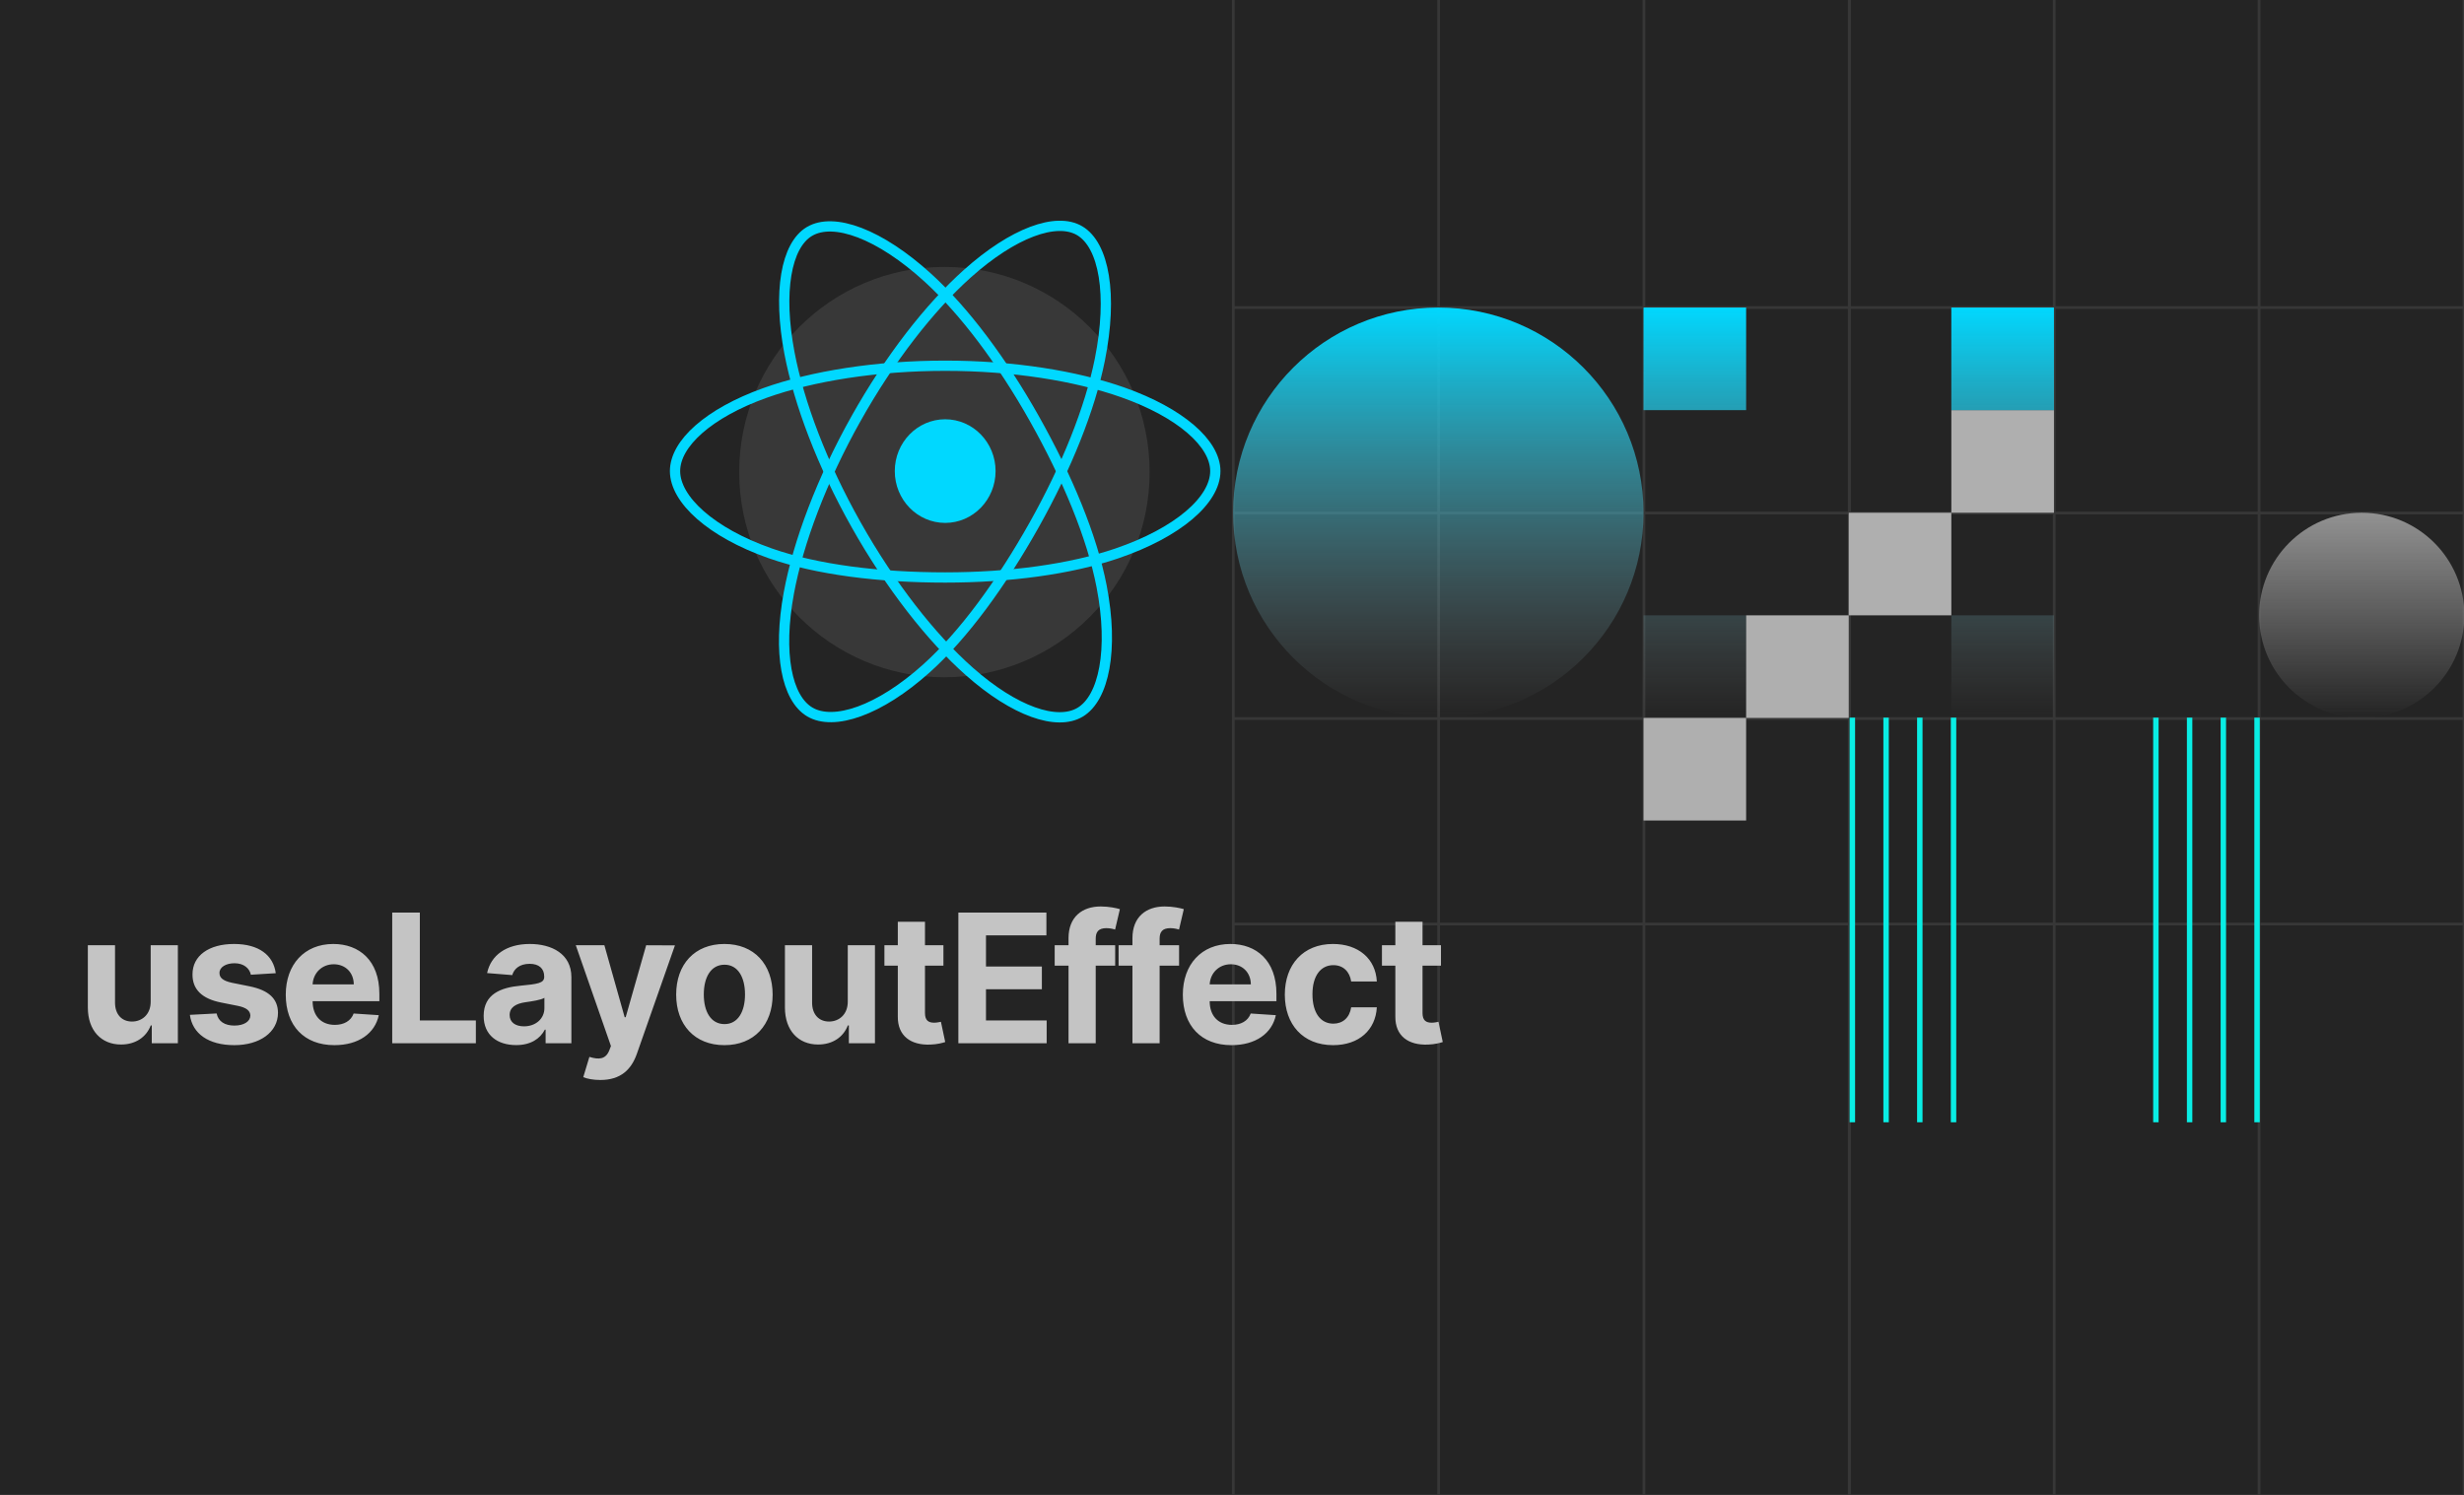 <svg width="1920" height="1165" viewBox="0 0 1920 1165" fill="none" xmlns="http://www.w3.org/2000/svg">
<g clip-path="url(#clip0_202_305)">
<rect width="1920" height="1165" fill="#242424"/>
<path d="M961 0V1165M1121 0V1165M1281 0V1165M1441 0V1165" stroke="#373737" stroke-width="2.116"/>
<path d="M1441 0V1165M1600.67 0V1165M1760.33 0V1165M1920 0V1165" stroke="#373737" stroke-width="2.116"/>
<path d="M960.857 720.098L1919.6 720.098M960.857 559.955H1919.6M960.857 399.812L1919.6 399.812M960.857 239.669L1919.6 239.669" stroke="#373737" stroke-width="2.116"/>
<circle cx="1120.76" cy="399.574" r="159.904" fill="url(#paint0_linear_202_305)"/>
<circle cx="735.904" cy="367.904" r="159.904" fill="#383838"/>
<circle cx="1840.33" cy="479.527" r="79.952" fill="url(#paint1_linear_202_305)"/>
<path d="M1280.67 559.48H1360.62V639.432H1280.67V559.48Z" fill="#AFAFAF"/>
<path d="M1440.57 399.575H1520.52V479.528H1440.57V399.575Z" fill="#AFAFAF"/>
<path d="M1360.62 479.528H1440.57V559.48H1360.62V479.528Z" fill="#AFAFAF"/>
<path d="M1520.52 319.623H1600.47V399.575H1520.52V319.623Z" fill="#AFAFAF"/>
<path d="M1280.67 479.526H1360.62V559.478H1280.67V479.526Z" fill="url(#paint2_linear_202_305)"/>
<path d="M1520.52 239.669H1600.47V319.622H1520.52V239.669Z" fill="url(#paint3_linear_202_305)"/>
<path d="M1600.47 479.526H1520.52V559.478H1600.47V479.526Z" fill="url(#paint4_linear_202_305)"/>
<path d="M1360.62 239.669H1280.67V319.622H1360.62V239.669Z" fill="url(#paint5_linear_202_305)"/>
<path d="M117.422 780.486C117.472 790.727 110.462 796.097 102.855 796.097C94.851 796.097 89.68 790.479 89.631 781.48V736.636H68.452V785.259C68.501 803.107 78.942 813.994 94.304 813.994C105.788 813.994 114.041 808.078 117.472 799.129H118.267V813H138.601V736.636H117.422V780.486ZM214.878 758.412C212.989 744.342 201.654 735.642 182.364 735.642C162.826 735.642 149.95 744.69 149.999 759.406C149.95 770.841 157.158 778.249 172.073 781.232L185.298 783.866C191.959 785.209 194.992 787.645 195.092 791.473C194.992 795.997 190.07 799.229 182.663 799.229C175.106 799.229 170.084 795.997 168.792 789.783L147.961 790.876C149.95 805.493 162.378 814.491 182.613 814.491C202.4 814.491 216.569 804.399 216.619 789.335C216.569 778.298 209.36 771.686 194.545 768.653L180.724 765.869C173.614 764.328 170.979 761.892 171.029 758.213C170.979 753.639 176.15 750.656 182.712 750.656C190.07 750.656 194.445 754.683 195.489 759.605L214.878 758.412ZM260.556 814.491C279.448 814.491 292.175 805.294 295.158 791.125L275.57 789.832C273.432 795.649 267.964 798.682 260.904 798.682C250.314 798.682 243.603 791.672 243.603 780.287V780.237H295.606V774.42C295.606 748.469 279.895 735.642 259.711 735.642C237.239 735.642 222.672 751.601 222.672 775.166C222.672 799.378 237.04 814.491 260.556 814.491ZM243.603 767.112C244.05 758.412 250.663 751.452 260.059 751.452C269.256 751.452 275.62 758.014 275.67 767.112H243.603ZM305.624 813H370.802V795.251H327.151V711.182H305.624V813ZM402.236 814.442C413.521 814.442 420.83 809.52 424.558 802.411H425.155V813H445.24V761.494C445.24 743.298 429.828 735.642 412.825 735.642C394.53 735.642 382.499 744.392 379.565 758.312L399.153 759.903C400.595 754.832 405.119 751.104 412.726 751.104C419.935 751.104 424.061 754.733 424.061 760.997V761.295C424.061 766.217 418.841 766.864 405.567 768.156C390.453 769.548 376.881 774.619 376.881 791.672C376.881 806.786 387.669 814.442 402.236 814.442ZM408.301 799.825C401.788 799.825 397.115 796.793 397.115 790.976C397.115 785.01 402.037 782.077 409.494 781.033C414.118 780.386 421.675 779.293 424.21 777.602V785.706C424.21 793.71 417.598 799.825 408.301 799.825ZM467.812 841.636C483.572 841.636 491.924 833.582 496.25 821.253L525.93 736.736L503.508 736.636L487.549 792.716H486.754L470.944 736.636H448.672L476.065 815.188L474.822 818.419C472.038 825.578 466.718 825.926 459.261 823.639L454.488 839.449C457.521 840.741 462.443 841.636 467.812 841.636ZM564.473 814.491C587.641 814.491 602.059 798.632 602.059 775.116C602.059 751.452 587.641 735.642 564.473 735.642C541.306 735.642 526.888 751.452 526.888 775.116C526.888 798.632 541.306 814.491 564.473 814.491ZM564.573 798.085C553.884 798.085 548.415 788.291 548.415 774.967C548.415 761.643 553.884 751.8 564.573 751.8C575.063 751.8 580.532 761.643 580.532 774.967C580.532 788.291 575.063 798.085 564.573 798.085ZM660.6 780.486C660.65 790.727 653.64 796.097 646.033 796.097C638.029 796.097 632.858 790.479 632.809 781.48V736.636H611.63V785.259C611.68 803.107 622.12 813.994 637.482 813.994C648.966 813.994 657.219 808.078 660.65 799.129H661.445V813H681.779V736.636H660.6V780.486ZM735.138 736.636H720.77V718.341H699.591V736.636H689.15V752.545H699.591V792.318C699.491 807.283 709.683 814.69 725.045 814.044C730.514 813.845 734.392 812.751 736.53 812.055L733.199 796.295C732.155 796.494 729.917 796.991 727.929 796.991C723.703 796.991 720.77 795.401 720.77 789.534V752.545H735.138V736.636ZM746.772 813H815.579V795.251H768.299V770.94H811.85V753.192H768.299V728.93H815.38V711.182H746.772V813ZM868.962 736.636H853.799V731.516C853.799 726.345 855.887 723.312 862.102 723.312C864.637 723.312 867.222 723.859 868.913 724.406L872.641 708.497C870.006 707.702 864.19 706.409 857.677 706.409C843.309 706.409 832.62 714.513 832.62 731.118V736.636H821.832V752.545H832.62V813H853.799V752.545H868.962V736.636ZM918.766 736.636H903.603V731.516C903.603 726.345 905.691 723.312 911.905 723.312C914.441 723.312 917.026 723.859 918.717 724.406L922.445 708.497C919.81 707.702 913.994 706.409 907.481 706.409C893.113 706.409 882.424 714.513 882.424 731.118V736.636H871.636V752.545H882.424V813H903.603V752.545H918.766V736.636ZM959.572 814.491C978.464 814.491 991.191 805.294 994.174 791.125L974.586 789.832C972.448 795.649 966.979 798.682 959.92 798.682C949.33 798.682 942.618 791.672 942.618 780.287V780.237H994.621V774.42C994.621 748.469 978.911 735.642 958.726 735.642C936.255 735.642 921.688 751.601 921.688 775.166C921.688 799.378 936.056 814.491 959.572 814.491ZM942.618 767.112C943.066 758.412 949.678 751.452 959.074 751.452C968.272 751.452 974.635 758.014 974.685 767.112H942.618ZM1038.75 814.491C1059.08 814.491 1071.86 802.56 1072.85 785.01H1052.86C1051.62 793.163 1046.25 797.737 1038.99 797.737C1029.1 797.737 1022.69 789.435 1022.69 774.818C1022.69 760.401 1029.15 752.148 1038.99 752.148C1046.75 752.148 1051.72 757.268 1052.86 764.875H1072.85C1071.96 747.226 1058.58 735.642 1038.65 735.642C1015.48 735.642 1001.16 751.7 1001.16 775.116C1001.16 798.334 1015.23 814.491 1038.75 814.491ZM1122.83 736.636H1108.46V718.341H1087.28V736.636H1076.84V752.545H1087.28V792.318C1087.18 807.283 1097.37 814.69 1112.74 814.044C1118.2 813.845 1122.08 812.751 1124.22 812.055L1120.89 796.295C1119.85 796.494 1117.61 796.991 1115.62 796.991C1111.39 796.991 1108.46 795.401 1108.46 789.534V752.545H1122.83V736.636Z" fill="#C4C4C4"/>
<path d="M1443.4 559.25V874.597M1469.68 559.25V874.597M1495.96 559.25V874.597M1522.24 559.25V874.597M1679.91 559.25V874.597M1706.19 559.25V874.597M1732.47 559.25V874.597M1758.75 559.25V874.597" stroke="#09EDE4" stroke-width="4.233"/>
<path d="M736.503 407.503C758.191 407.503 775.774 389.423 775.774 367.12C775.774 344.818 758.191 326.738 736.503 326.738C714.814 326.738 697.232 344.818 697.232 367.12C697.232 389.423 714.814 407.503 736.503 407.503Z" fill="#00D8FF"/>
<path fill-rule="evenodd" clip-rule="evenodd" d="M736.504 285.015C789.23 285.015 838.212 292.795 875.143 305.869C919.641 321.622 947 345.499 947 367.12C947 389.651 918.005 415.018 870.22 431.298C834.094 443.606 786.554 450.031 736.504 450.031C685.188 450.031 636.594 444 600.061 431.163C553.84 414.917 526 389.222 526 367.12C526 345.675 552.122 321.982 595.994 306.253C633.064 292.963 683.255 285.015 736.496 285.015H736.504Z" stroke="#00D8FF" stroke-width="8"/>
<path fill-rule="evenodd" clip-rule="evenodd" d="M666.995 326.304C693.337 279.337 724.359 239.591 753.824 213.224C789.324 181.456 823.107 169.015 841.321 179.815C860.302 191.07 867.186 229.572 857.029 280.27C849.358 318.6 831.014 364.156 806.009 408.741C780.373 454.452 751.017 494.726 721.954 520.848C685.178 553.906 649.623 565.87 631.004 554.828C612.937 544.122 606.028 509.01 614.695 462.071C622.019 422.41 640.396 373.731 666.987 326.304L666.995 326.304Z" stroke="#00D8FF" stroke-width="8"/>
<path fill-rule="evenodd" clip-rule="evenodd" d="M667.061 408.861C640.645 361.946 622.66 314.45 615.153 275.033C606.117 227.54 612.506 191.229 630.703 180.397C649.666 169.109 685.542 182.204 723.183 216.572C751.643 242.556 780.866 281.642 805.944 326.185C831.654 371.853 850.923 418.119 858.42 457.056C867.905 506.33 860.228 543.979 841.626 555.052C823.577 565.796 790.548 554.421 755.33 523.256C725.573 496.926 693.737 456.241 667.061 408.86V408.861Z" stroke="#00D8FF" stroke-width="8"/>
</g>
<defs>
<linearGradient id="paint0_linear_202_305" x1="1120.76" y1="239.669" x2="1120.76" y2="559.478" gradientUnits="userSpaceOnUse">
<stop stop-color="#00D8FF"/>
<stop offset="1" stop-color="#929292" stop-opacity="0"/>
</linearGradient>
<linearGradient id="paint1_linear_202_305" x1="1840.33" y1="399.575" x2="1840.33" y2="559.48" gradientUnits="userSpaceOnUse">
<stop stop-color="#929292"/>
<stop offset="1" stop-color="#929292" stop-opacity="0"/>
</linearGradient>
<linearGradient id="paint2_linear_202_305" x1="1440.57" y1="239.669" x2="1440.57" y2="559.478" gradientUnits="userSpaceOnUse">
<stop stop-color="#00D8FF"/>
<stop offset="1" stop-color="#929292" stop-opacity="0"/>
</linearGradient>
<linearGradient id="paint3_linear_202_305" x1="1440.57" y1="239.669" x2="1440.57" y2="559.478" gradientUnits="userSpaceOnUse">
<stop stop-color="#00D8FF"/>
<stop offset="1" stop-color="#929292" stop-opacity="0"/>
</linearGradient>
<linearGradient id="paint4_linear_202_305" x1="1440.57" y1="239.669" x2="1440.57" y2="559.478" gradientUnits="userSpaceOnUse">
<stop stop-color="#00D8FF"/>
<stop offset="1" stop-color="#929292" stop-opacity="0"/>
</linearGradient>
<linearGradient id="paint5_linear_202_305" x1="1440.57" y1="239.669" x2="1440.57" y2="559.478" gradientUnits="userSpaceOnUse">
<stop stop-color="#00D8FF"/>
<stop offset="1" stop-color="#929292" stop-opacity="0"/>
</linearGradient>
<clipPath id="clip0_202_305">
<rect width="1920" height="1165" fill="white"/>
</clipPath>
</defs>
</svg>
